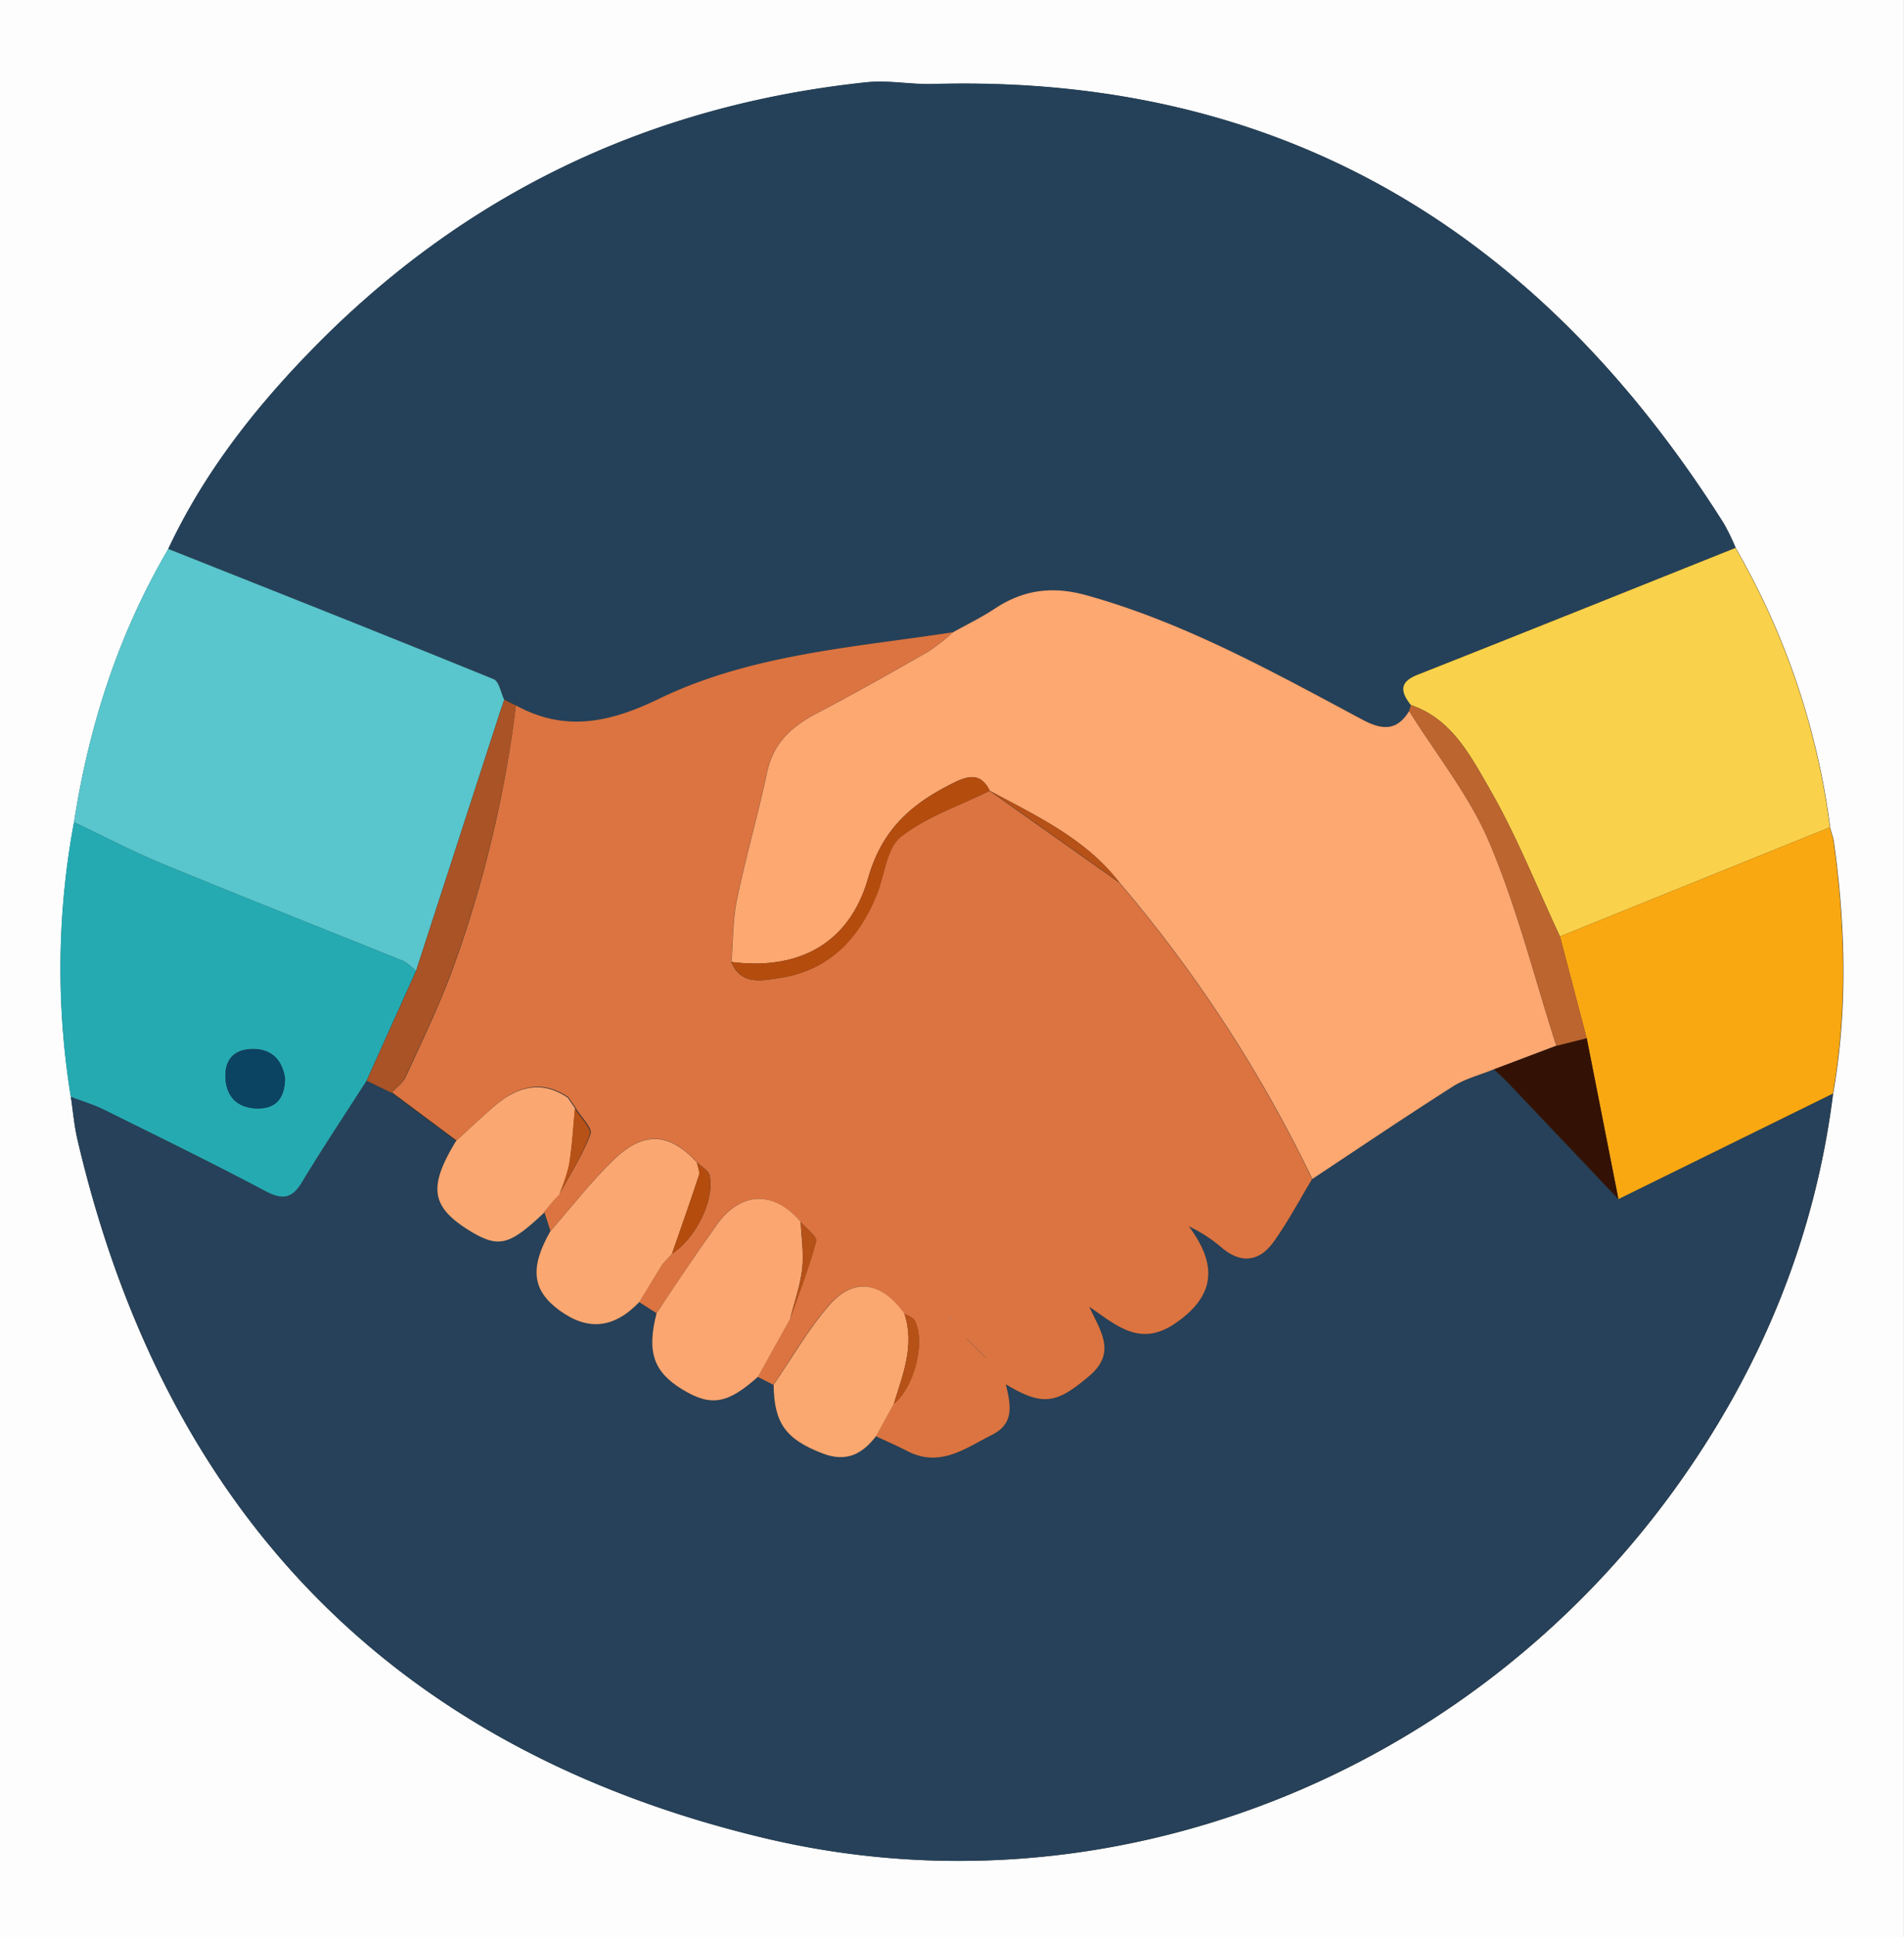 <svg id="Layer_1" data-name="Layer 1" xmlns="http://www.w3.org/2000/svg" viewBox="0 0 385.47 392"><rect x="0" y="0" width="385.47" height="392" fill="#333333" stroke="none"/><defs><style>.cls-1{fill:#fdfdfd;}.cls-2{fill:#264159;}.cls-3{fill:#254159;}.cls-4{fill:#59c5cc;}.cls-5{fill:#fad14a;}.cls-6{fill:#25aab2;}.cls-7{fill:#f9a812;}.cls-8{fill:#db7441;}.cls-9{fill:#fda771;}.cls-10{fill:#fba671;}.cls-11{fill:#fba771;}.cls-12{fill:#fba770;}.cls-13{fill:#faa771;}.cls-14{fill:#a95326;}.cls-15{fill:#331205;}.cls-16{fill:#b65117;}.cls-17{fill:#bd652f;}.cls-18{fill:#0b4362;}.cls-19{fill:#b44c0e;}.cls-20{fill:#e88753;}</style></defs><path class="cls-1" d="M225.47,461V69H610.93V461ZM596,236.52l0-.11a151.65,151.65,0,0,0-19.13-56.53,46.31,46.31,0,0,0-2.35-4.86c-37.16-58.88-89.17-91-160.18-89-4.46.13-9-.81-13.4-.35-44.46,4.67-82.4,23-113.4,55.23-11.2,11.66-21,24.42-28,39.21-10.07,17.15-16.06,35.71-19.08,55.29a161.85,161.85,0,0,0-.63,55.58c.43,2.86.67,5.77,1.32,8.58C258.72,374.81,304.87,422.86,380,440.87c69.89,16.76,143.21-12.53,185.28-71.58,16.9-23.73,27.69-50,31.32-79,3-17.14,2.5-34.28.08-51.43Z" transform="translate(-225.47 -69)"/><path class="cls-2" d="M596.55,290.29c-3.63,29-14.42,55.27-31.32,79-42.07,59-115.39,88.34-185.28,71.58-75.08-18-121.23-66.06-138.82-141.35-.65-2.81-.89-5.72-1.32-8.58,2.18.83,4.44,1.48,6.52,2.5,11,5.45,22,10.84,32.91,16.59,3.46,1.83,5.37,1.52,7.4-1.84,4.19-6.93,8.68-13.67,13.05-20.49l5,2.44,13.08,9.75c-5.72,9.41-5.07,13.36,3,18.18,5.69,3.4,7.8,2.87,14.84-3.74h.07c.41,1.26.82,2.52,1.22,3.79-4.24,7.43-3.71,12,1.86,16.05,5.77,4.19,11,3.64,16.14-1.7l3.5,2.24c-2,7.86-.65,11.89,5.28,15.48,5.73,3.47,9.11,2.89,15.22-2.59l3.17,1.6c.11,7.87,2.55,11.07,10,13.93,4.69,1.79,8,.1,10.73-3.52,2.12,1,4.28,2,6.36,3,6.62,3.43,11.72-.53,17.18-3.28,4.59-2.31,3.79-6.08,2.78-10.22,7.51,4.51,10.26,3.94,16.9-1.69,5.59-4.74,2.27-9.06,0-14,5.5,3.74,10.28,8.32,17.49,3.3,8-5.6,8.48-11.78,2.67-19.57a29.63,29.63,0,0,1,6.48,4.16c4,3.46,7.72,3,10.66-1s5.23-8.47,7.81-12.73c9.47-6.26,18.88-12.63,28.46-18.72,2.5-1.59,5.53-2.34,8.32-3.48.86.81,1.77,1.58,2.59,2.44q11.31,11.9,22.6,23.81Z" transform="translate(-225.47 -69)"/><path class="cls-3" d="M259.52,180.07c6.92-14.79,16.76-27.55,28-39.21,31-32.26,68.94-50.56,113.4-55.23,4.41-.46,8.94.48,13.4.35,71-2,123,30.16,160.18,89a46.31,46.31,0,0,1,2.35,4.86c-21.45,8.57-42.89,17.18-64.38,25.67-3.83,1.52-3.34,3.54-1.33,6.11-.12.4-.23.81-.34,1.21-2.5,4.13-5.55,3.84-9.45,1.76C483.26,205,465.39,195,445.46,189.46c-6.86-1.91-12.77-1.16-18.58,2.69-2.7,1.79-5.64,3.21-8.48,4.79-20.14,3.09-40.8,4.45-59.45,13.44-9.92,4.79-19.06,6.84-29,1.36l-2.37-1.13c-.69-1.44-1-3.74-2.14-4.18C303.5,197.51,281.5,188.81,259.52,180.07Z" transform="translate(-225.47 -69)"/><path class="cls-4" d="M259.52,180.07c22,8.74,44,17.44,65.89,26.36,1.1.44,1.45,2.74,2.14,4.17-.29.85-.59,1.69-.87,2.54l-17,52.37a11,11,0,0,0-2.47-2c-16.26-6.59-32.59-13-48.81-19.7-6.11-2.52-12-5.61-17.95-8.44C243.46,215.78,249.45,197.22,259.52,180.07Z" transform="translate(-225.47 -69)"/><path class="cls-5" d="M511.1,211.66c-2-2.57-2.5-4.59,1.33-6.11,21.49-8.49,42.93-17.1,64.38-25.67a151.65,151.65,0,0,1,19.13,56.53l-54.65,22.08c-4.72-10.07-8.81-20.49-14.37-30.08C523.11,221.83,519.32,214.43,511.1,211.66Z" transform="translate(-225.47 -69)"/><path class="cls-6" d="M240.44,235.36c6,2.83,11.84,5.92,17.95,8.44,16.22,6.68,32.55,13.11,48.81,19.7a11,11,0,0,1,2.47,2l-10,22.19c-4.37,6.82-8.86,13.56-13.05,20.49-2,3.36-3.94,3.67-7.4,1.84-10.86-5.75-21.9-11.14-32.91-16.59-2.08-1-4.34-1.67-6.52-2.5A161.85,161.85,0,0,1,240.44,235.36Zm42.74,51.81c-.56-3.45-2.49-6-6.68-5.91-3.81.06-5.62,2.36-5.38,6,.25,3.8,2.54,5.93,6.35,6S283.11,291.35,283.18,287.17Z" transform="translate(-225.47 -69)"/><path class="cls-7" d="M541.29,258.49l54.65-22.08,0,.11c.22.78.45,1.56.67,2.34,2.42,17.15,2.91,34.29-.08,51.43l-43.42,21.35-6.42-32.57Q544,268.78,541.29,258.49Z" transform="translate(-225.47 -69)"/><path class="cls-5" d="M596.63,238.86c-.22-.78-.45-1.56-.67-2.34C596.19,237.3,596.41,238.08,596.63,238.86Z" transform="translate(-225.47 -69)"/><path class="cls-8" d="M329.92,211.74c10,5.48,19.11,3.43,29-1.36,18.65-9,39.31-10.35,59.45-13.44a42.23,42.23,0,0,1-5,3.92c-7.51,4.28-15,8.51-22.69,12.55-5,2.64-8.71,6-9.95,11.88-1.82,8.59-4.29,17.05-6.07,25.65-.86,4.14-.79,8.47-1.14,12.71,2,4.81,6.25,3.77,9.83,3.23,9.9-1.51,15.94-7.86,19.59-16.79,1.62-4,2-9.46,4.87-11.74,5.22-4.11,11.93-6.32,18-9.32h0l26.23,18.55a278.56,278.56,0,0,1,39.07,60c-2.58,4.26-4.91,8.7-7.81,12.73s-6.68,4.49-10.66,1a29.63,29.63,0,0,0-6.48-4.16c5.81,7.79,5.38,14-2.67,19.57-7.21,5-12,.44-17.49-3.3,2.26,4.94,5.58,9.26,0,14-6.64,5.63-9.39,6.2-16.9,1.69,1,4.14,1.81,7.91-2.78,10.22-5.46,2.75-10.56,6.71-17.18,3.28-2.08-1.08-4.24-2-6.36-3q1.81-3.27,3.61-6.56c4.14-3.22,6.55-12.64,4.21-16.89-.35-.64-1.37-.92-2.09-1.36-4.56-6.39-10.14-7.42-15.08-1.84-4.35,4.93-7.64,10.79-11.4,16.25l-3.17-1.61,6.54-11.69c1.82-5.22,3.86-10.39,5.28-15.72.25-1-2-2.61-3.13-3.94-5.42-6.37-12.18-6.2-17,.61-4.17,5.87-8.13,11.89-12.17,17.85l-3.5-2.24,4.7-7.72,1.95-2.09,0,0c4.79-3.05,8.69-10.89,7.59-15.84-.23-1-1.67-1.76-2.54-2.63-5.52-6-10.7-6.43-16.75-.63-4.66,4.47-8.63,9.65-12.92,14.52-.4-1.26-.81-2.52-1.22-3.78l1.92-2.56,0,0,1.13-1.13,0,0c2.17-4,4.72-7.89,6.28-12.13.45-1.22-1.95-3.48-3-5.27l.07.06-1.55-2.25c-5.36-3.65-10.21-2.23-14.73,1.6-2.7,2.3-5.27,4.77-7.9,7.16l-13.08-9.75c.94-1,2.22-1.91,2.77-3.12,3.23-7,6.63-14.06,9.34-21.32A242.81,242.81,0,0,0,329.92,211.74Zm94.79,131.69.48.43-.42-.49-3.28-3.27-.47-.43.42.49ZM418,335.7l-.25-.33-.31.27.42.44Z" transform="translate(-225.47 -69)"/><path class="cls-9" d="M373.55,263.65c.35-4.24.28-8.57,1.14-12.71,1.78-8.6,4.25-17.06,6.07-25.65,1.24-5.89,4.95-9.24,9.95-11.88,7.64-4,15.18-8.27,22.69-12.55a42.23,42.23,0,0,0,5-3.92c2.84-1.58,5.78-3,8.48-4.79,5.81-3.85,11.72-4.6,18.58-2.69,19.93,5.55,37.8,15.55,55.85,25.17,3.9,2.08,6.95,2.37,9.45-1.76,5.53,8.87,12.29,17.22,16.3,26.73,5.57,13.22,9.09,27.31,13.49,41l-12.61,4.76c-2.79,1.14-5.82,1.89-8.32,3.48-9.58,6.09-19,12.46-28.46,18.72a278.56,278.56,0,0,0-39.07-60c-6.84-8.87-16.74-13.42-26.23-18.55h0c-1.69-3.36-3.91-3.28-7.08-1.73-8.48,4.15-14.65,9.27-17.54,19.36C397.4,260.1,387,265.37,373.55,263.65Z" transform="translate(-225.47 -69)"/><path class="cls-10" d="M358.4,334.71c4-6,8-12,12.17-17.85,4.84-6.81,11.6-7,17-.61.14,3.18.66,6.4.3,9.52-.4,3.43-1.6,6.77-2.45,10.14L378.9,347.6c-6.11,5.48-9.49,6.06-15.22,2.59C357.75,346.6,356.38,342.57,358.4,334.71Z" transform="translate(-225.47 -69)"/><path class="cls-11" d="M359.6,324.75l-4.7,7.72c-5.16,5.34-10.37,5.89-16.14,1.7-5.57-4.05-6.1-8.62-1.86-16.05,4.29-4.88,8.26-10.06,12.92-14.53,6.05-5.8,11.23-5.35,16.75.63.15.87.64,1.86.4,2.61-1.74,5.31-3.62,10.58-5.45,15.86l0,0Z" transform="translate(-225.47 -69)"/><path class="cls-12" d="M406.43,353.05q-1.8,3.29-3.61,6.56c-2.77,3.62-6,5.31-10.73,3.52-7.47-2.86-9.91-6.06-10-13.93,3.76-5.45,7.05-11.31,11.4-16.24,4.94-5.58,10.52-4.55,15.08,1.84C410.7,341.21,408.26,347.1,406.43,353.05Z" transform="translate(-225.47 -69)"/><path class="cls-13" d="M317.79,299.89c2.63-2.39,5.2-4.86,7.9-7.16,4.52-3.83,9.37-5.25,14.74-1.6l1.54,2.25-.07-.06c-.37,3.81-.58,7.64-1.19,11.41a36.85,36.85,0,0,1-2,6l0,0-1.12,1.13,0,0-2,2.56c-7,6.61-9.15,7.14-14.84,3.74C312.72,313.25,312.07,309.3,317.79,299.89Z" transform="translate(-225.47 -69)"/><path class="cls-14" d="M329.92,211.74a242.81,242.81,0,0,1-13.1,54C314.11,273,310.71,280,307.48,287c-.55,1.21-1.83,2.09-2.77,3.12l-5-2.44,10-22.19,17-52.37c.28-.85.58-1.69.87-2.54C328.34,211,329.13,211.36,329.92,211.74Z" transform="translate(-225.47 -69)"/><path class="cls-15" d="M527.94,285.39l12.61-4.77,6.16-1.55,6.42,32.57q-11.29-11.91-22.6-23.81C529.71,287,528.8,286.2,527.94,285.39Z" transform="translate(-225.47 -69)"/><path class="cls-16" d="M335.61,314.33l2-2.56-1.92,2.56Z" transform="translate(-225.47 -69)"/><path class="cls-17" d="M546.71,279.07l-6.16,1.55c-4.4-13.71-7.92-27.8-13.49-41-4-9.51-10.77-17.86-16.3-26.73.11-.4.22-.81.34-1.21,8.22,2.77,12,10.17,15.82,16.75,5.56,9.59,9.65,20,14.37,30.08Q544,268.78,546.71,279.07Z" transform="translate(-225.47 -69)"/><path class="cls-18" d="M283.18,287.17c-.07,4.18-1.94,6.24-5.71,6.14s-6.1-2.24-6.35-6c-.24-3.65,1.57-5.95,5.38-6C280.69,281.18,282.62,283.72,283.18,287.17Z" transform="translate(-225.47 -69)"/><path class="cls-19" d="M373.55,263.65c13.45,1.72,23.85-3.55,27.69-17,2.89-10.09,9.06-15.21,17.54-19.36,3.17-1.55,5.39-1.63,7.08,1.73-6.09,3-12.8,5.21-18,9.32-2.91,2.28-3.25,7.75-4.87,11.74-3.65,8.93-9.69,15.28-19.59,16.79C379.8,267.42,375.58,268.46,373.55,263.65Z" transform="translate(-225.47 -69)"/><path class="cls-16" d="M425.86,229c9.49,5.13,19.39,9.68,26.23,18.55Z" transform="translate(-225.47 -69)"/><path class="cls-16" d="M385.44,335.91c.85-3.37,2.05-6.71,2.45-10.14.36-3.12-.16-6.34-.3-9.52,1.11,1.33,3.38,3,3.13,3.94C389.3,325.52,387.26,330.69,385.44,335.91Z" transform="translate(-225.47 -69)"/><path class="cls-19" d="M361.52,322.69c1.83-5.28,3.71-10.55,5.45-15.86.24-.75-.25-1.74-.4-2.61.87.87,2.31,1.62,2.54,2.63C370.21,311.8,366.31,319.64,361.52,322.69Z" transform="translate(-225.47 -69)"/><path class="cls-16" d="M338.66,310.72a36.85,36.85,0,0,0,2-6c.61-3.77.82-7.6,1.19-11.41,1.09,1.79,3.49,4.05,3,5.27C343.38,302.83,340.83,306.71,338.66,310.72Z" transform="translate(-225.47 -69)"/><path class="cls-16" d="M406.43,353.05c1.83-5.95,4.27-11.84,2.12-18.25.72.44,1.74.72,2.09,1.36C413,340.41,410.57,349.83,406.43,353.05Z" transform="translate(-225.47 -69)"/><path class="cls-20" d="M421.49,340.1l3.28,3.27-.06.06-3.27-3.27Z" transform="translate(-225.47 -69)"/><path class="cls-19" d="M359.6,324.75l1.95-2.09Z" transform="translate(-225.47 -69)"/><path class="cls-16" d="M342,293.38l-1.54-2.25Z" transform="translate(-225.47 -69)"/><path class="cls-20" d="M418,335.7l-.14.38-.42-.44.31-.27Z" transform="translate(-225.47 -69)"/><path class="cls-16" d="M337.57,311.81l1.12-1.13Z" transform="translate(-225.47 -69)"/><path class="cls-20" d="M421.44,340.16l-.42-.49c.15.15.31.29.47.43Z" transform="translate(-225.47 -69)"/><path class="cls-20" d="M424.77,343.37l.42.49-.48-.43Z" transform="translate(-225.47 -69)"/></svg>
